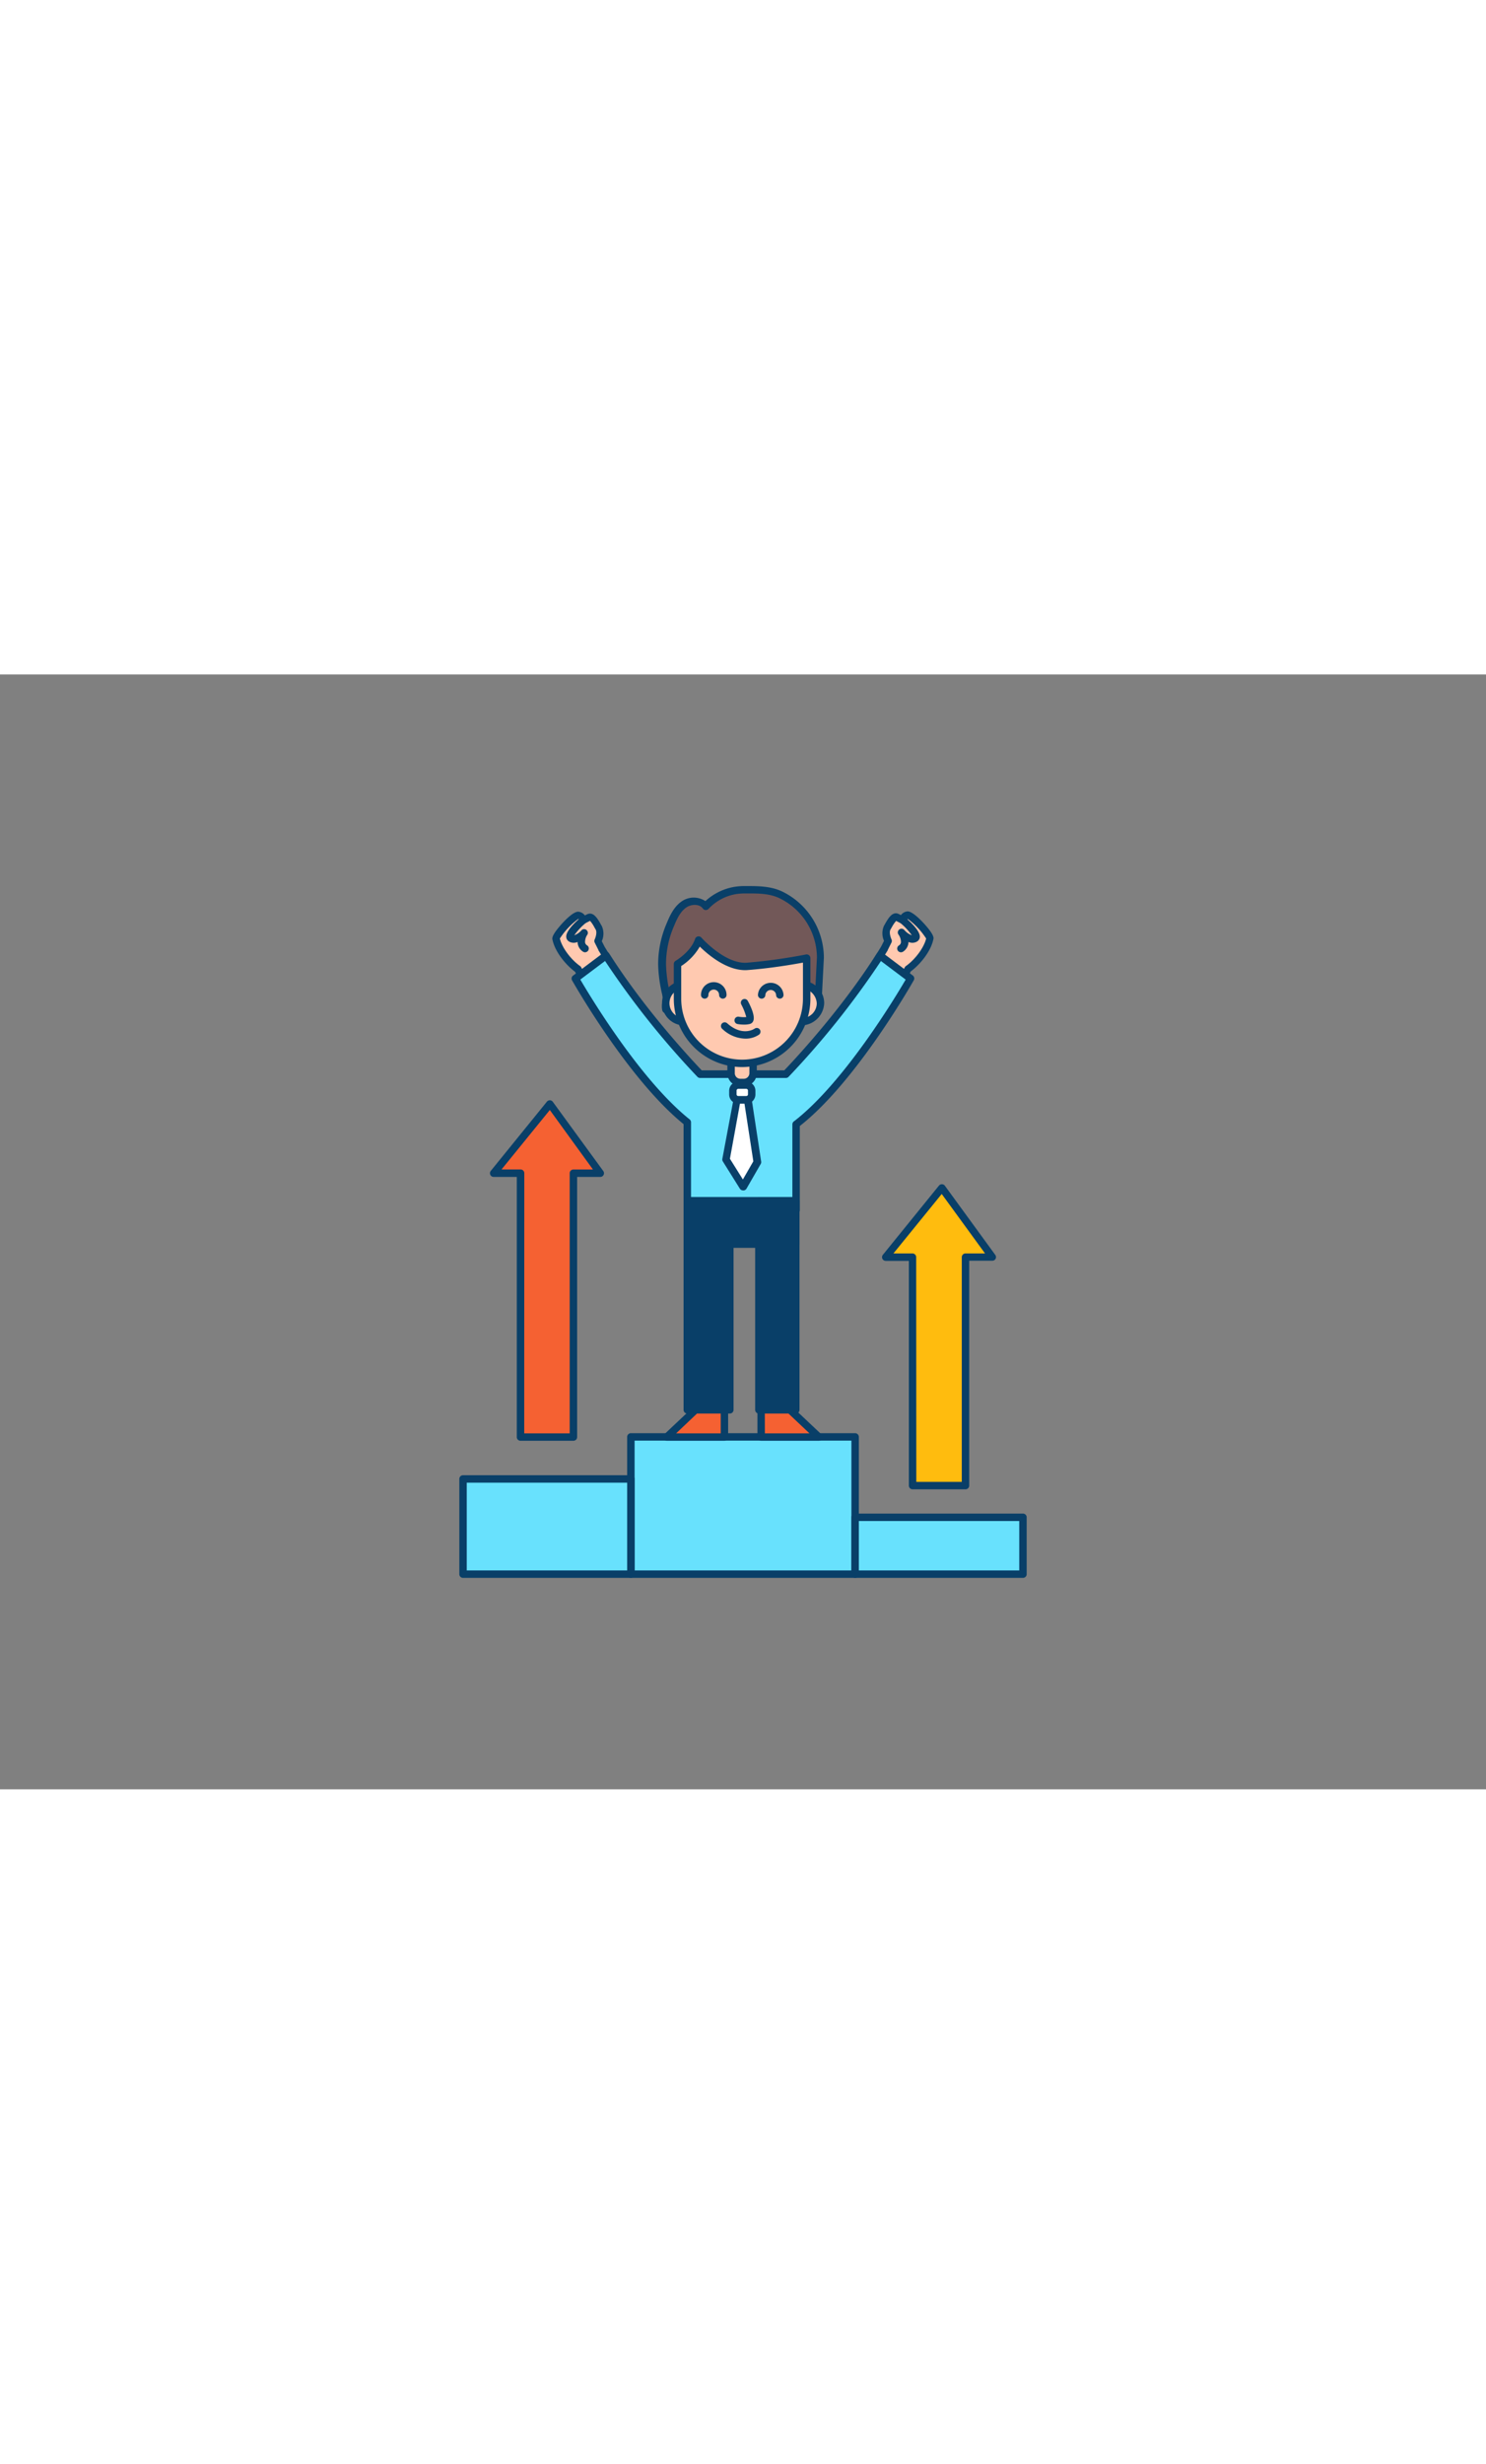 <svg xmlns="http://www.w3.org/2000/svg" viewBox="0 0 400 300" data-imageid="motivation-outline" imageName="Motivation" class="illustrations_image" style="width: 181px;"><rect x="0" y="0" width="400" height="300" fill="#808080" stroke="none"/><g id="_497_motivation_outline" data-name="#497_motivation_outline"><polygon points="147.99 115.56 132.89 134.19 140.11 134.19 140.11 205.21 154.35 205.21 154.35 134.19 161.58 134.19 147.99 115.56" fill="#f56132"/><path d="M154.35,206.21H140.11a1,1,0,0,1-1-1v-70h-6.22a1,1,0,0,1-.91-.57,1,1,0,0,1,.13-1.06l15.11-18.63a1,1,0,0,1,.8-.37,1,1,0,0,1,.78.41l13.59,18.63a1,1,0,0,1-.81,1.59h-6.23v70A1,1,0,0,1,154.35,206.21Zm-13.24-2h12.24v-70a1,1,0,0,1,1-1h5.26L148,117.2l-13,16h5.13a1,1,0,0,1,1,1Z" fill="#093f68"/><polygon points="253.53 138.17 238.42 156.8 245.65 156.8 245.65 218.27 259.89 218.27 259.89 156.8 267.11 156.8 253.53 138.17" fill="#ffbc0e"/><path d="M259.89,219.27H245.65a1,1,0,0,1-1-1V157.8h-6.23a1,1,0,0,1-.9-.57,1,1,0,0,1,.13-1.06l15.1-18.63a1.05,1.05,0,0,1,.81-.37,1,1,0,0,1,.78.41l13.58,18.63a1,1,0,0,1,.09,1,1,1,0,0,1-.9.55h-6.22v60.47A1,1,0,0,1,259.89,219.27Zm-13.24-2h12.24V156.8a1,1,0,0,1,1-1h5.26l-11.66-16-13,16h5.13a1,1,0,0,1,1,1Z" fill="#093f68"/><rect x="169.82" y="205.17" width="60.36" height="36.94" fill="#68e1fd" class="target-color"/><path d="M230.18,243.1H169.82a1,1,0,0,1-1-1V205.17a1,1,0,0,1,1-1h60.36a1,1,0,0,1,1,1V242.1A1,1,0,0,1,230.18,243.1Zm-59.36-2h58.36V206.17H170.82Z" fill="#093f68"/><path d="M238.06,73.71l1-2s-1.05-2.17-.2-3.6,1.7-3.27,2.69-2.76,1.42.72,1.42.72a1.76,1.76,0,0,1,1.44-1.29c1.11-.06,6.1,5.34,5.9,6.32-.59,2.86-3.21,6.27-5.87,8.16l-5.05,9.59-6.58-6.57Z" fill="#ffc9b0"/><path d="M239.39,89.86a1,1,0,0,1-.7-.29L232.1,83a1,1,0,0,1-.14-1.23l5.22-8.55.78-1.54a4.91,4.91,0,0,1,0-4.07l.33-.58c.83-1.45,2-3.43,3.68-2.55l.54.27a2.48,2.48,0,0,1,1.8-1c1.38,0,3.9,2.67,4.93,3.86,2.23,2.58,2.09,3.28,2,3.66-.67,3.24-3.53,6.75-6.08,8.64l-4.93,9.38a1,1,0,0,1-.73.52Zm-5.32-7.72,5.07,5.06,4.41-8.39a1,1,0,0,1,.31-.35c2.56-1.83,4.87-5,5.44-7.4a19.72,19.72,0,0,0-4.92-5.25c-.31.09-.44.53-.44.54a1,1,0,0,1-.55.63,1,1,0,0,1-.84,0s-.41-.19-1.33-.66A8.74,8.74,0,0,0,240.07,68l-.35.6c-.48.81.07,2.3.24,2.66a1,1,0,0,1,0,.89l-1,2,0,.07Zm4-8.43h0Zm11.27-2.57Zm-5-5.36Z" fill="#093f68"/><path d="M243,66.08s4.75,4,3.36,4.92-3.64-1.56-3.64-1.56,2,2.86-.18,4.32" fill="#ffc9b0"/><path d="M242.51,74.76a1,1,0,0,1-.83-.44,1,1,0,0,1,.27-1.39,1.17,1.17,0,0,0,.56-.78,3.38,3.38,0,0,0-.64-2.13,1,1,0,0,1,1.56-1.25,4.94,4.94,0,0,0,2,1.41,16.72,16.72,0,0,0-3.12-3.34,1,1,0,0,1,1.29-1.53c1.52,1.29,4.06,3.69,4,5.31a1.53,1.53,0,0,1-.71,1.22,2.5,2.5,0,0,1-2.34.14,3.31,3.31,0,0,1-.06.54,3.18,3.18,0,0,1-1.4,2.07A1,1,0,0,1,242.51,74.76Zm3.07-4.24h0Z" fill="#093f68"/><path d="M161.94,73.71l-1-2s1.05-2.17.2-3.6-1.7-3.27-2.69-2.76-1.42.72-1.42.72a1.76,1.76,0,0,0-1.44-1.29c-1.11-.06-6.1,5.34-5.9,6.32.59,2.86,3.21,6.27,5.87,8.16l5,9.59,6.59-6.57Z" fill="#ffc9b0"/><path d="M160.6,89.86h-.15a1,1,0,0,1-.73-.52L154.79,80c-2.55-1.89-5.41-5.4-6.08-8.64-.08-.38-.22-1.08,2-3.66,1-1.19,3.56-3.91,4.93-3.86a2.48,2.48,0,0,1,1.8,1l.54-.27c1.71-.89,2.85,1.1,3.68,2.55l.33.58a4.91,4.91,0,0,1,0,4.07l.78,1.54L168,81.77A1,1,0,0,1,167.9,83l-6.59,6.57A1,1,0,0,1,160.6,89.86Zm-9.9-18.8c.57,2.42,2.88,5.57,5.44,7.4a1,1,0,0,1,.31.35l4.41,8.39,5.07-5.06-4.84-7.91,0-.07-1-2a1,1,0,0,1,0-.89c.21-.44.7-1.88.24-2.66-.12-.19-.23-.4-.35-.6a8.74,8.74,0,0,0-1.15-1.71c-.92.47-1.33.66-1.33.66a1,1,0,0,1-.85,0,1,1,0,0,1-.54-.64h0s-.14-.44-.44-.53A19.72,19.72,0,0,0,150.7,71.06Zm0,.08Zm5-5.36Z" fill="#093f68"/><path d="M157,66.08s-4.75,4-3.36,4.92,3.64-1.56,3.64-1.56-2,2.86.18,4.32" fill="#ffc9b0"/><path d="M157.49,74.76a1,1,0,0,1-.56-.17,3.14,3.14,0,0,1-1.4-2.07,3.31,3.31,0,0,1-.06-.54,2.53,2.53,0,0,1-2.34-.14,1.53,1.53,0,0,1-.71-1.22c-.1-1.62,2.44-4,4-5.31a1,1,0,0,1,1.29,1.53,16.72,16.72,0,0,0-3.12,3.34,4.94,4.94,0,0,0,2-1.41A1,1,0,0,1,158.12,70a3.44,3.44,0,0,0-.63,2.13,1.17,1.17,0,0,0,.56.78,1,1,0,0,1,.27,1.39A1,1,0,0,1,157.49,74.76Z" fill="#093f68"/><path d="M245.1,81.84s-15.58,27.55-30.81,39.22v23.12H185V120.51c-15-12-30.11-38.67-30.11-38.67l8.23-6.19c9.06,14.3,20.69,27,25.33,31.92h23.08c4.64-4.88,16.26-17.62,25.33-31.92Z" fill="#68e1fd" class="target-color"/><path d="M214.29,145.18H185a1,1,0,0,1-1-1V121c-14.85-12.06-29.36-37.57-30-38.66A1,1,0,0,1,154.3,81l8.23-6.19a1,1,0,0,1,.78-.18,1,1,0,0,1,.67.45c8.83,13.93,20.14,26.42,24.91,31.45h22.22c4.76-5,16.06-17.5,24.91-31.45a1,1,0,0,1,.67-.45,1,1,0,0,1,.78.18L245.7,81a1,1,0,0,1,.27,1.29c-.64,1.13-15.6,27.41-30.68,39.22v22.63A1,1,0,0,1,214.29,145.18Zm-28.28-2h27.28V121.06a1,1,0,0,1,.4-.79c13.48-10.34,27.47-33.66,30.1-38.16l-6.66-5a227.75,227.75,0,0,1-24.86,31.16,1,1,0,0,1-.73.31H188.46a1,1,0,0,1-.73-.31A228.26,228.26,0,0,1,162.87,77.1l-6.66,5c2.59,4.43,16.16,27.05,29.42,37.62a1,1,0,0,1,.38.78Z" fill="#093f68"/><path d="M198.12,58.07a12.55,12.55,0,0,1,2.2-.17c3.41,0,6.89-.09,10,1.43a18.91,18.91,0,0,1,10.53,16.85l-.72,14H179.28a8.49,8.49,0,0,1,.16-2.61,11.3,11.3,0,0,0-.4-2.7,37.47,37.47,0,0,1-.82-6.92,26.94,26.94,0,0,1,2.24-10.65c.83-2,1.81-4.11,3.59-5.37s4.61-1.3,5.88.47A14.25,14.25,0,0,1,198.12,58.07Z" fill="#725858"/><path d="M220.13,91.15H179.28a1,1,0,0,1-1-.73,4.9,4.9,0,0,1,0-2.16,5.29,5.29,0,0,0,.1-.76,7.15,7.15,0,0,0-.25-1.85c-.05-.2-.09-.41-.13-.61a38,38,0,0,1-.84-7.11,27.92,27.92,0,0,1,2.31-11c.85-2.06,1.93-4.39,3.94-5.81a5.69,5.69,0,0,1,6.47-.13,15.27,15.27,0,0,1,8-3.87h0a17.19,17.19,0,0,1,2.37-.18h.61c3.29,0,6.69,0,9.82,1.53a19.88,19.88,0,0,1,11.09,17.75s0,0-.72,14A1,1,0,0,1,220.13,91.15Zm-39.9-2h39c.16-3.12.66-12.89.67-13a17.84,17.84,0,0,0-10-15.9c-2.72-1.33-5.75-1.33-8.95-1.33h-.62a18.68,18.68,0,0,0-2,.15h0a13.11,13.11,0,0,0-7.6,4,1.06,1.06,0,0,1-.8.32,1,1,0,0,1-.75-.42c-.93-1.29-3.14-1.19-4.49-.24-1.58,1.12-2.47,3.05-3.25,4.94a25.81,25.81,0,0,0-2.16,10.25,36.6,36.6,0,0,0,.8,6.74c0,.19.08.39.12.57a8.65,8.65,0,0,1,.3,2.37,7.49,7.49,0,0,1-.13,1C180.28,88.79,180.25,89,180.23,89.15Zm17.89-31.08h0Z" fill="#093f68"/><path d="M196.79,103.87h5.93a0,0,0,0,1,0,0v3.41a2.52,2.52,0,0,1-2.52,2.52h-.9a2.52,2.52,0,0,1-2.52-2.52v-3.41a0,0,0,0,1,0,0Z" fill="#ffc9b0"/><path d="M200.2,110.8h-.89a3.52,3.52,0,0,1-3.52-3.51v-3.42a1,1,0,0,1,1-1h5.93a1,1,0,0,1,1,1v3.42A3.52,3.52,0,0,1,200.2,110.8Zm-2.41-5.93v2.42a1.52,1.52,0,0,0,1.52,1.51h.89a1.52,1.52,0,0,0,1.52-1.51v-2.42Z" fill="#093f68"/><ellipse cx="183.78" cy="88.46" rx="5.43" ry="4.97" fill="#ffc9b0"/><path d="M183.78,94.43a6,6,0,1,1,6.43-6A6.22,6.22,0,0,1,183.78,94.43Zm0-9.94a4,4,0,1,0,4.43,4A4.22,4.22,0,0,0,183.78,84.49Z" fill="#093f68"/><ellipse cx="215.42" cy="88.46" rx="5.43" ry="4.97" fill="#ffc9b0"/><path d="M215.42,94.43a6,6,0,1,1,6.43-6A6.22,6.22,0,0,1,215.42,94.43Zm0-9.94a4,4,0,1,0,4.43,4A4.22,4.22,0,0,0,215.42,84.49Z" fill="#093f68"/><path d="M199.76,104.65h0a17.39,17.39,0,0,1-17.39-17.38V77.91s4.38-2.5,5.68-6.43c0,0,6.68,7.59,13.12,7.08a150.36,150.36,0,0,0,16-2.23V87.27A17.38,17.38,0,0,1,199.76,104.65Z" fill="#ffc9b0"/><path d="M199.76,105.65a18.41,18.41,0,0,1-18.39-18.38V77.91a1,1,0,0,1,.51-.87s4.06-2.37,5.22-5.88a1,1,0,0,1,1.7-.35c.06.08,6.41,7.21,12.29,6.75a147.79,147.79,0,0,0,15.85-2.21,1,1,0,0,1,.83.21,1,1,0,0,1,.37.77V87.27A18.41,18.41,0,0,1,199.76,105.65ZM183.37,78.46v8.81a16.4,16.4,0,0,0,16.39,16.38h0a16.4,16.4,0,0,0,16.38-16.38V77.54c-2.49.46-8.51,1.51-14.89,2-5.36.41-10.66-4.13-12.88-6.31A15.49,15.49,0,0,1,183.37,78.46Z" fill="#093f68"/><rect x="185" y="141.72" width="11.47" height="56.16" fill="#093f68"/><path d="M196.46,198.88H185a1,1,0,0,1-1-1V141.72a1,1,0,0,1,1-1h11.46a1,1,0,0,1,1,1v56.16A1,1,0,0,1,196.46,198.88Zm-10.46-2h9.46V142.72H186Z" fill="#093f68"/><rect x="204.27" y="141.72" width="9.94" height="56.16" fill="#093f68"/><path d="M214.21,198.88h-9.94a1,1,0,0,1-1-1V141.72a1,1,0,0,1,1-1h9.94a1,1,0,0,1,1,1v56.16A1,1,0,0,1,214.21,198.88Zm-8.94-2h7.94V142.72h-7.94Z" fill="#093f68"/><rect x="185.55" y="141.62" width="28.66" height="11.67" fill="#093f68"/><path d="M214.21,154.29H185.55a1,1,0,0,1-1-1V141.62a1,1,0,0,1,1-1h28.66a1,1,0,0,1,1,1v11.67A1,1,0,0,1,214.21,154.29Zm-27.66-2h26.66v-9.67H186.55Z" fill="#093f68"/><polygon points="195.03 197.88 195.03 205.21 179.49 205.21 187.26 197.88 195.03 197.88" fill="#f56132"/><path d="M195,206.21H179.49a1,1,0,0,1-.69-1.73l7.77-7.33a1,1,0,0,1,.69-.27H195a1,1,0,0,1,1,1v7.33A1,1,0,0,1,195,206.21Zm-13-2h12v-5.33h-6.38Z" fill="#093f68"/><polygon points="204.89 197.88 204.89 205.21 220.43 205.21 212.66 197.88 204.89 197.88" fill="#f56132"/><path d="M220.43,206.21H204.89a1,1,0,0,1-1-1v-7.33a1,1,0,0,1,1-1h7.77a1,1,0,0,1,.68.27l7.77,7.33a1,1,0,0,1-.68,1.73Zm-14.54-2h12l-5.65-5.33h-6.37Z" fill="#093f68"/><rect x="197.27" y="110.51" width="5.07" height="3.99" rx="1.47" fill="#fff"/><path d="M200.87,115.5h-2.13a2.48,2.48,0,0,1-2.47-2.47v-1a2.48,2.48,0,0,1,2.47-2.48h2.13a2.48,2.48,0,0,1,2.47,2.48v1A2.48,2.48,0,0,1,200.87,115.5Zm-2.13-4a.48.48,0,0,0-.47.48v1a.47.47,0,0,0,.47.47h2.13a.47.47,0,0,0,.47-.47v-1a.48.48,0,0,0-.47-.48Z" fill="#093f68"/><polygon points="198.35 114.5 195.41 130.52 199.98 137.83 203.8 131.2 201.26 114.5 198.35 114.5" fill="#fff"/><path d="M200,138.83a1,1,0,0,1-.85-.47l-4.57-7.31a1,1,0,0,1-.14-.71l3-16a1,1,0,0,1,1-.82h2.91a1,1,0,0,1,1,.85l2.54,16.7a1,1,0,0,1-.12.65l-3.82,6.63a1,1,0,0,1-.85.5Zm-3.52-8.51,3.49,5.57,2.81-4.88L200.4,115.5h-1.22Z" fill="#093f68"/><path d="M200.27,94.22a9.7,9.7,0,0,1-1.74-.15,1,1,0,0,1-.81-1.15,1,1,0,0,1,1.16-.82,7.93,7.93,0,0,0,2,.09,15.6,15.6,0,0,0-1.36-3.42,1,1,0,0,1,1.77-.93c1,1.83,2,4.26,1.46,5.43a1.36,1.36,0,0,1-.93.79A6.41,6.41,0,0,1,200.27,94.22Z" fill="#093f68"/><path d="M194.57,87.24a1,1,0,0,1-1-1,1.44,1.44,0,0,0-2.88,0,1,1,0,1,1-2,0,3.44,3.44,0,0,1,6.88,0A1,1,0,0,1,194.57,87.24Z" fill="#093f68"/><path d="M209.91,87.24a1,1,0,0,1-1-1,1.45,1.45,0,0,0-2.89,0,1,1,0,0,1-2,0,3.45,3.45,0,0,1,6.89,0A1,1,0,0,1,209.91,87.24Z" fill="#093f68"/><path d="M200.62,98a9.3,9.3,0,0,1-6.22-2.65,1,1,0,0,1-.08-1.41,1,1,0,0,1,1.42-.08c4.09,3.66,7.27,1.54,7.4,1.44a1,1,0,0,1,1.39.25,1,1,0,0,1-.23,1.38A6.41,6.41,0,0,1,200.62,98Z" fill="#093f68"/><rect x="124.64" y="216.48" width="45.18" height="25.63" fill="#68e1fd" class="target-color"/><path d="M169.82,243.1H124.64a1,1,0,0,1-1-1V216.48a1,1,0,0,1,1-1h45.18a1,1,0,0,1,1,1V242.1A1,1,0,0,1,169.82,243.1Zm-44.18-2h43.18V217.48H125.64Z" fill="#093f68"/><rect x="230.18" y="226.8" width="45.18" height="15.31" fill="#68e1fd" class="target-color"/><path d="M275.36,243.1H230.18a1,1,0,0,1-1-1V226.8a1,1,0,0,1,1-1h45.18a1,1,0,0,1,1,1v15.3A1,1,0,0,1,275.36,243.1Zm-44.18-2h43.18V227.8H231.18Z" fill="#093f68"/></g></svg>